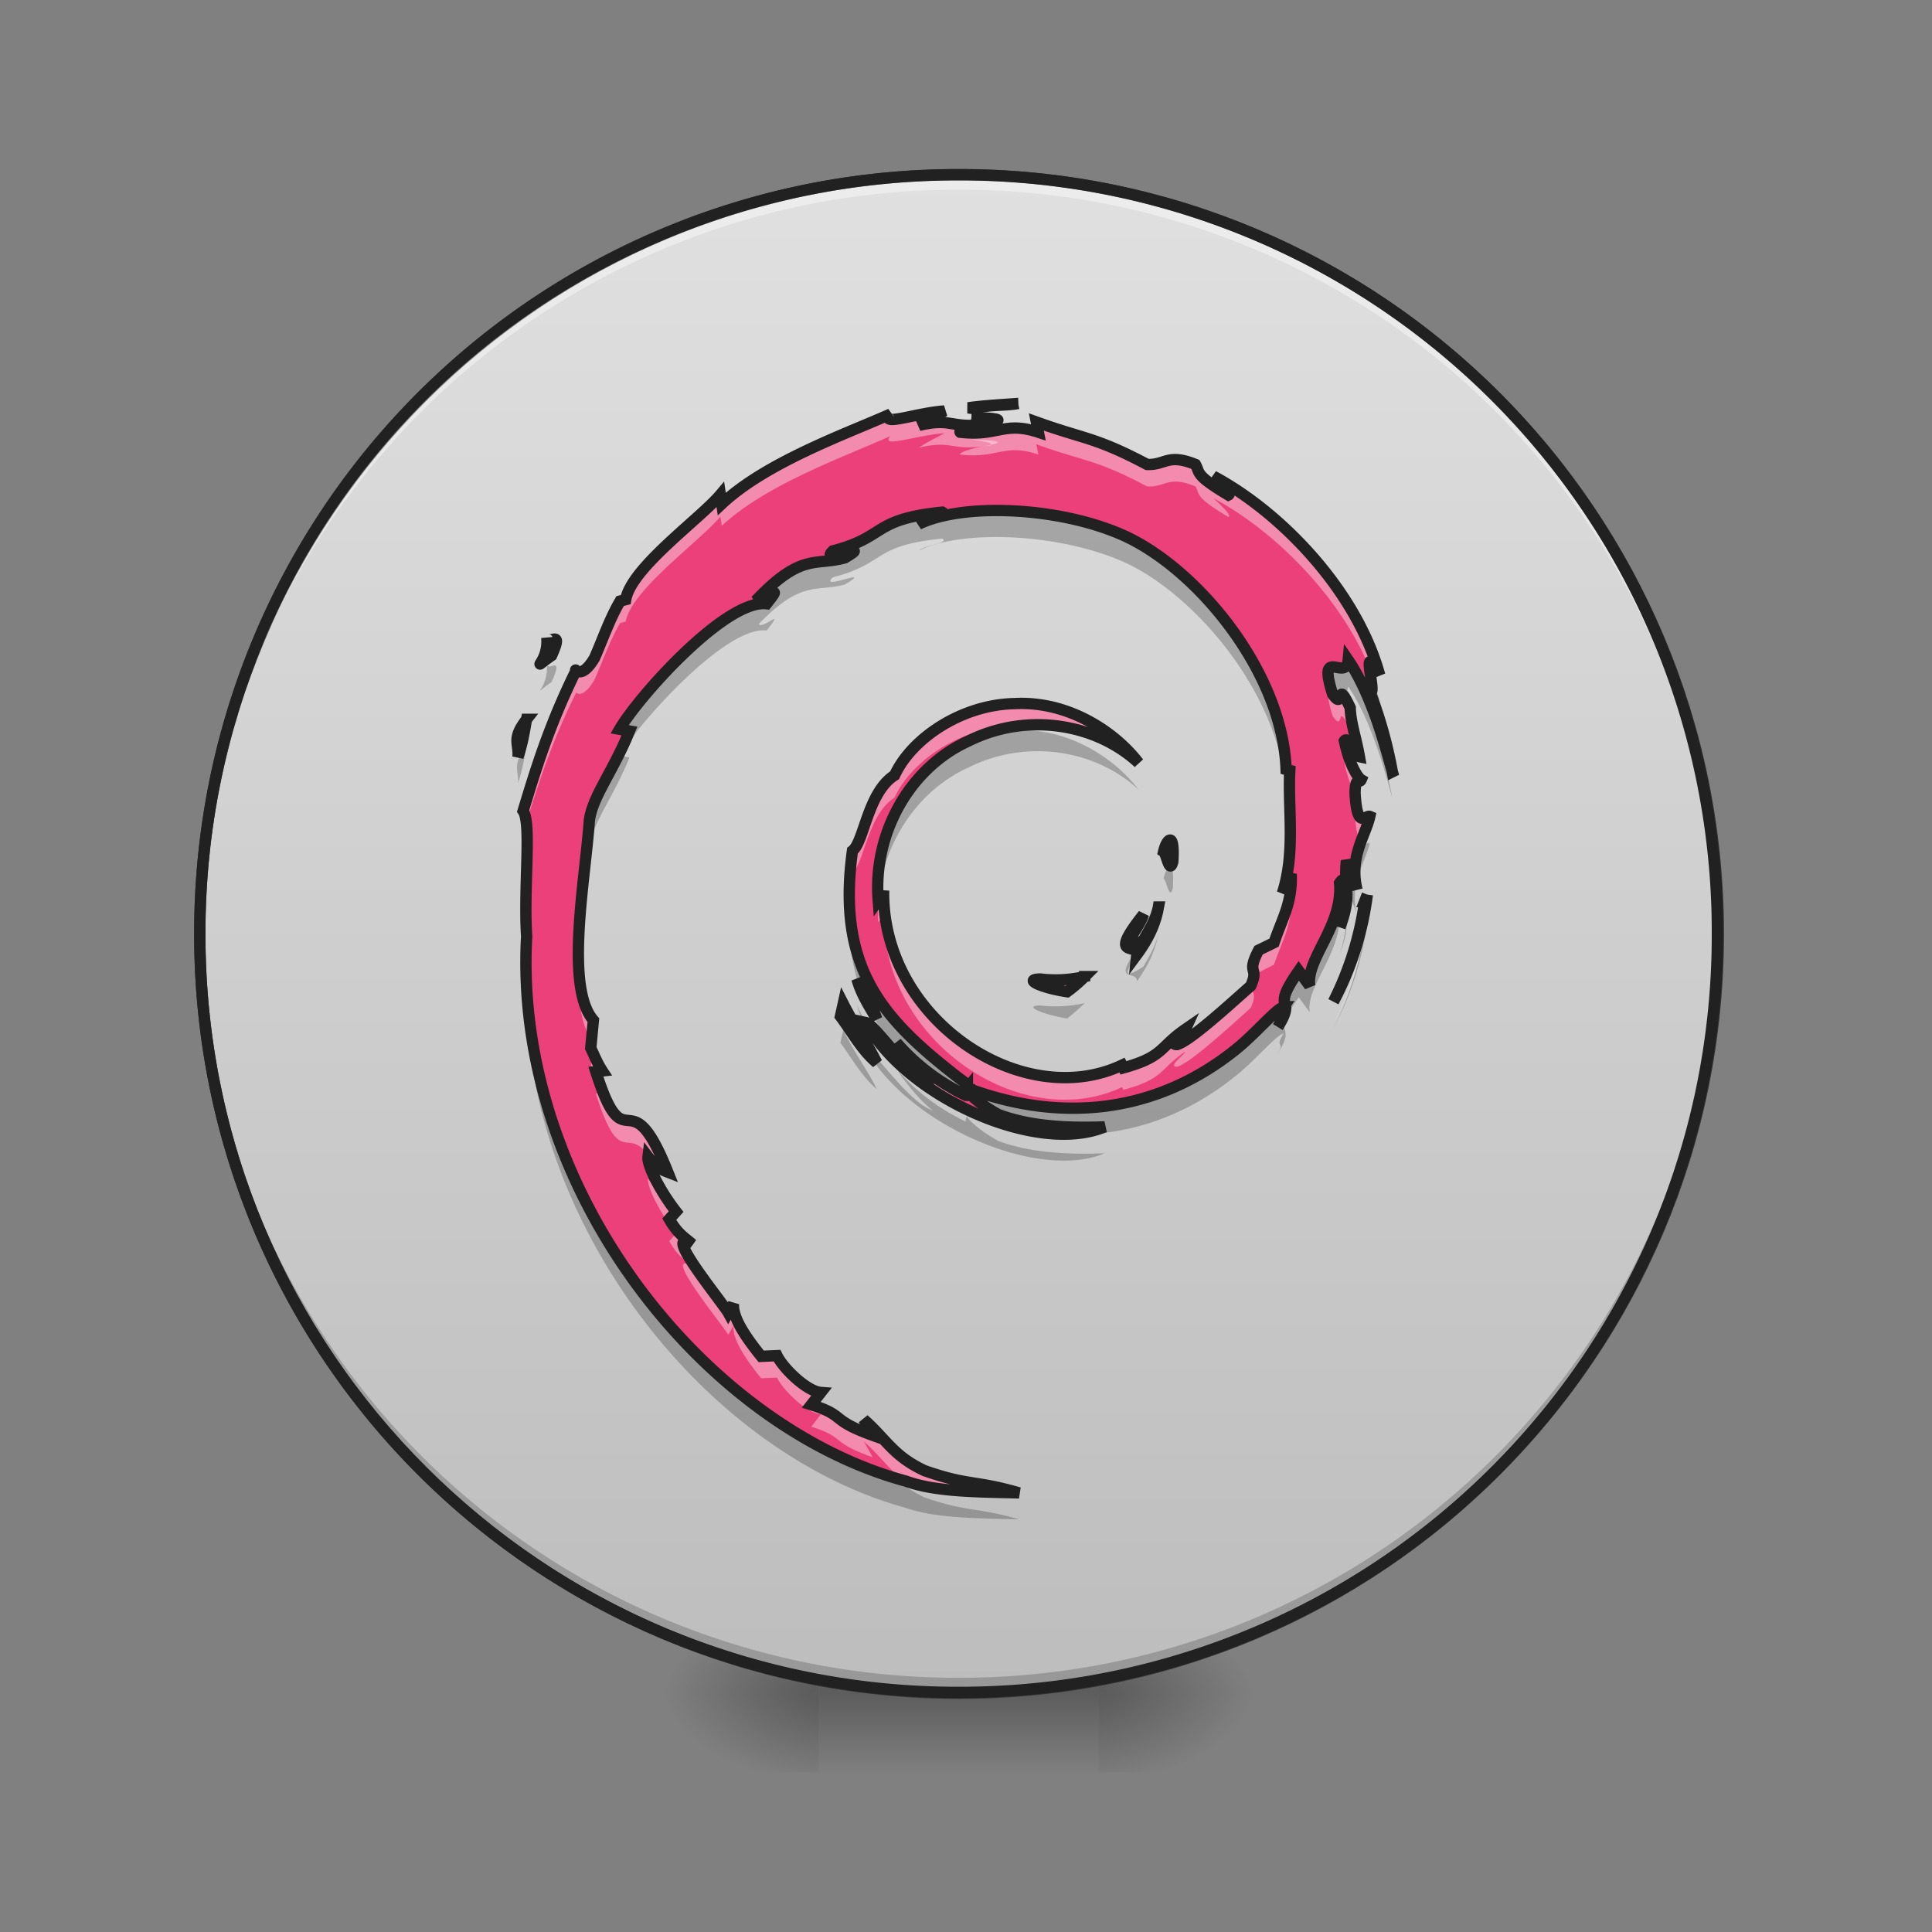 <svg xmlns="http://www.w3.org/2000/svg" width="22pt" height="22pt" viewBox="0 0 22 22"><rect x="0" y="0" width="22" height="22" fill="#808080" stroke="none"/><defs><radialGradient id="a" gradientUnits="userSpaceOnUse" cx="450.909" cy="189.579" fx="450.909" fy="189.579" r="21.167" gradientTransform="matrix(0 -.054 -.097 0 30.61 43.722)"><stop offset="0" stop-opacity=".314"/><stop offset=".222" stop-opacity=".275"/><stop offset="1" stop-opacity="0"/></radialGradient><radialGradient id="b" gradientUnits="userSpaceOnUse" cx="450.909" cy="189.579" fx="450.909" fy="189.579" r="21.167" gradientTransform="matrix(0 .054 .097 0 -8.78 -5.175)"><stop offset="0" stop-opacity=".314"/><stop offset=".222" stop-opacity=".275"/><stop offset="1" stop-opacity="0"/></radialGradient><radialGradient id="c" gradientUnits="userSpaceOnUse" cx="450.909" cy="189.579" fx="450.909" fy="189.579" r="21.167" gradientTransform="matrix(0 -.054 .097 0 -8.78 43.722)"><stop offset="0" stop-opacity=".314"/><stop offset=".222" stop-opacity=".275"/><stop offset="1" stop-opacity="0"/></radialGradient><radialGradient id="d" gradientUnits="userSpaceOnUse" cx="450.909" cy="189.579" fx="450.909" fy="189.579" r="21.167" gradientTransform="matrix(0 .054 -.097 0 30.61 -5.175)"><stop offset="0" stop-opacity=".314"/><stop offset=".222" stop-opacity=".275"/><stop offset="1" stop-opacity="0"/></radialGradient><linearGradient id="e" gradientUnits="userSpaceOnUse" x1="255.323" y1="233.5" x2="255.323" y2="254.667" gradientTransform="matrix(.009 0 0 .043 8.57 9.24)"><stop offset="0" stop-opacity=".275"/><stop offset="1" stop-opacity="0"/></linearGradient><linearGradient id="f" gradientUnits="userSpaceOnUse" x1="254" y1="-168.667" x2="254" y2="233.5"><stop offset="0" stop-color="#e0e0e0"/><stop offset="1" stop-color="#bdbdbd"/></linearGradient><linearGradient id="g" gradientUnits="userSpaceOnUse" x1="43.868" y1="110.437" x2="43.868" y2="-.879" gradientTransform="matrix(.011 0 0 .011 0 0)"><stop offset="0" stop-color="#ec407a"/><stop offset="1" stop-color="#f06292"/></linearGradient><linearGradient id="h" gradientUnits="userSpaceOnUse" x1="43.868" y1="110.437" x2="43.868" y2="-.879" gradientTransform="matrix(.114 0 0 .114 5.897 4.593)"><stop offset="0" stop-color="#ec407a"/><stop offset="1" stop-color="#f06292"/></linearGradient><linearGradient id="i" gradientUnits="userSpaceOnUse" x1="43.868" y1="110.437" x2="43.868" y2="-.879" gradientTransform="matrix(.114 0 0 .114 5.897 4.593)"><stop offset="0" stop-color="#ec407a"/><stop offset="1" stop-color="#f06292"/></linearGradient><linearGradient id="j" gradientUnits="userSpaceOnUse" x1="43.868" y1="110.437" x2="43.868" y2="-.879" gradientTransform="matrix(.114 0 0 .114 5.897 4.593)"><stop offset="0" stop-color="#ec407a"/><stop offset="1" stop-color="#f06292"/></linearGradient></defs><path d="M12.508 19.273h1.816v-.91h-1.816zm0 0" fill="url(#a)"/><path d="M9.324 19.273h-1.82v.91h1.82zm0 0" fill="url(#b)"/><path d="M9.324 19.273h-1.82v-.91h1.82zm0 0" fill="url(#c)"/><path d="M12.508 19.273h1.816v.91h-1.816zm0 0" fill="url(#d)"/><path d="M9.324 19.047h3.184v1.137H9.324zm0 0" fill="url(#e)"/><path d="M253.976-168.64c111.08 0 201.071 89.99 201.071 201.07 0 111.081-89.991 201.073-201.071 201.073-110.99 0-201.072-89.992-201.072-201.072s90.082-201.072 201.072-201.072zm0 0" transform="matrix(.043 0 0 .043 0 9.24)" fill="url(#f)" stroke-width="3" stroke-linecap="round" stroke="#333"/><path d="M10.914 19.273a8.624 8.624 0 0 1-8.64-8.64v-.086a8.624 8.624 0 0 0 8.64 8.558 8.62 8.62 0 0 0 8.64-8.558v.086a8.621 8.621 0 0 1-8.64 8.64zm0 0" fill-opacity=".196"/><path d="M10.914 1.992a8.621 8.621 0 0 0-8.64 8.64v.087a8.624 8.624 0 0 1 8.64-8.559 8.62 8.62 0 0 1 8.64 8.559v-.086c0-4.79-3.85-8.64-8.64-8.64zm0 0" fill="#fff" fill-opacity=".392"/><path d="M10.914 1.926a8.686 8.686 0 0 0-8.703 8.707 8.686 8.686 0 0 0 8.703 8.703 8.686 8.686 0 0 0 8.707-8.703 8.687 8.687 0 0 0-8.707-8.707zm0 .129a8.557 8.557 0 0 1 8.578 8.578 8.556 8.556 0 0 1-8.578 8.574 8.556 8.556 0 0 1-8.574-8.574 8.556 8.556 0 0 1 8.574-8.578zm0 0" fill="#212121"/><path d="M11.594 4.895c-.192.015-.383.027-.57.05l.081.012c.137-.05.34-.027.489-.062zm-.84.09c-.313.015-.746.18-.613.03-.508.227-1.414.548-1.922 1.024l-.016-.105c-.234.277-1.015.836-1.078 1.195l-.063.016c-.12.203-.199.437-.292.648-.16.27-.235.105-.211.144-.313.633-.47 1.165-.602 1.602.098.14.004.856.04 1.426-.157 2.828 1.983 5.57 4.323 6.207.34.121.852.117 1.285.129-.511-.145-.578-.078-1.078-.25-.359-.172-.437-.363-.691-.586l.101.18c-.5-.176-.292-.22-.699-.348l.11-.14c-.16-.012-.43-.274-.5-.419l-.18.008c-.211-.262-.324-.453-.316-.598l-.059.102c-.063-.113-.781-.984-.41-.781-.07-.063-.16-.106-.262-.285l.078-.086c-.18-.23-.332-.528-.32-.625.098.129.164.152.226.175-.449-1.125-.476-.062-.82-1.144l.074-.004c-.054-.086-.09-.176-.132-.266l.03-.312c-.327-.379-.093-1.606-.046-2.277.035-.274.273-.563.457-1.02l-.113-.02c.215-.367 1.21-1.484 1.675-1.425.223-.285-.046-.004-.09-.075.493-.507.65-.359.981-.449.356-.215-.309.082-.137-.082.618-.16.438-.36 1.246-.441.086.05-.199.074-.27.137.517-.25 1.634-.192 2.36.14.84.395 1.785 1.559 1.825 2.652l.043.012c-.024.434.066.938-.086 1.399l.101-.22c.012.333-.098.497-.195.782l-.176.086c-.148.285.012.18-.09.406-.226.2-.691.63-.84.672-.105-.004.075-.129.098-.18-.305.211-.242.317-.707.442l-.016-.031c-1.144.539-2.738-.528-2.714-1.985-.012.09-.036.067-.063.106-.059-.75.348-1.504 1.031-1.813.668-.332 1.453-.195 1.934.254-.262-.347-.79-.71-1.41-.676-.606.008-1.176.395-1.367.813-.31.2-.348.758-.481.86-.184 1.343.344 1.921 1.234 2.605.07.047.079.074.075.101v-.004c1.05.395 2.132.301 3.043-.43.23-.179.484-.488.558-.491-.11.168.02.082-.066.226.23-.371-.102-.152.238-.64l.125.171c-.047-.308.383-.683.34-1.172.098-.148.11.16.004.504.144-.379.039-.441.074-.754.043.106.094.215.121.329-.094-.368.098-.621.145-.832-.047-.024-.145.16-.168-.274.004-.187.05-.098.07-.144-.035-.024-.133-.168-.191-.446.043-.066.113.168.171.18-.039-.223-.101-.39-.105-.559-.168-.355-.059.047-.2-.152-.179-.566.153-.133.177-.39.273.398.43 1.015.503 1.273a5.108 5.108 0 0 0-.253-.906c.085.035-.133-.641.109-.196-.262-.953-1.113-1.847-1.895-2.265.094.086.215.199.172.215-.386-.231-.32-.25-.375-.348-.316-.13-.34.012-.55 0-.598-.317-.711-.285-1.262-.48l.023.117c-.394-.133-.46.046-.89 0-.024-.024.136-.075.273-.094-.383.05-.367-.078-.742.012.094-.063.191-.106.289-.16zm.262 7.71c-.004 0-.008.004-.004.012 0-.004 0-.008.004-.012zm-.004.012c-.008.02-.02.04-.012.066a2.415 2.415 0 0 1-.793-.601c.121.172.246.34.414.473-.281-.094-.652-.676-.762-.7.48.86 1.95 1.508 2.72 1.188-.356.012-.81.008-1.208-.14-.152-.079-.355-.235-.36-.286zM6.227 7.551v0zm0 .015c.023.286-.22.395.054.2.145-.32-.039-.114-.054-.2zm-.23.926c-.177.227-.083.278-.099.43.063-.195.075-.317.098-.43zm7.327 1.375c-.027 0-.058.067-.074.137.035.02.066.258.105.11.012-.184-.007-.247-.03-.247zm-.133.762c-.027.137-.101.254-.171.379-.383.242-.036-.145 0-.29-.415.52-.06.31-.075.458.125-.172.215-.356.246-.547zm-.84.793a1.48 1.48 0 0 1-.507.027c-.207.004.039.106.308.149.075-.059.141-.118.2-.176zm-2.593.027c.047.168.137.309.226.457l-.066-.187c-.07-.078-.113-.176-.16-.27zm-.156.281l-.032.145c.137.184.242.383.414.527-.12-.242-.214-.343-.382-.672zm0 0" fill-opacity=".235"/><path d="M11.063 5.055c.113.02.238.035.222.062.117-.027.145-.05-.223-.062M11.285 5.117l-.078.016.07-.008.008-.008M15.57 10.492l-.03.074a3.641 3.641 0 0 1-.356 1.145c.203-.383.332-.797.386-1.219" fill-opacity=".235"/><path d="M11.594 4.594c-.192.015-.383.023-.57.05l.081.012c.137-.054.34-.031.489-.062zm-.84.086c-.313.02-.746.183-.613.035-.508.226-1.414.547-1.922 1.023l-.016-.105c-.234.277-1.015.832-1.078 1.195l-.063.016c-.12.203-.199.437-.292.648-.16.27-.235.102-.211.145-.313.633-.47 1.164-.602 1.597.098.145.004.86.04 1.43-.157 2.828 1.983 5.57 4.323 6.203.34.125.852.121 1.285.133-.511-.148-.578-.078-1.078-.254-.359-.168-.437-.36-.691-.582l.101.18c-.5-.18-.292-.219-.699-.348l.11-.14c-.16-.012-.43-.274-.5-.418l-.18.007c-.211-.261-.324-.453-.316-.597l-.059.101c-.063-.113-.781-.984-.41-.781-.07-.066-.16-.105-.262-.285l.078-.086c-.18-.23-.332-.527-.32-.625.098.129.164.152.226.176-.449-1.125-.476-.063-.82-1.145l.074-.008c-.054-.082-.09-.172-.132-.261l.03-.317c-.327-.375-.093-1.601-.046-2.273.035-.274.273-.563.457-1.02l-.113-.02c.215-.37 1.21-1.484 1.675-1.429.223-.281-.046 0-.09-.07.493-.508.65-.36.981-.453.356-.211-.309.085-.137-.079.618-.16.438-.359 1.246-.441.086.047-.199.074-.27.137.517-.25 1.634-.196 2.36.14.84.395 1.785 1.559 1.825 2.653l.043.011c-.024.434.066.938-.086 1.399l.101-.219c.012.332-.098.492-.195.781l-.176.086c-.148.285.012.18-.09.407-.226.199-.691.628-.84.668-.105 0 .075-.125.098-.176-.305.21-.242.312-.707.441l-.016-.031c-1.144.539-2.738-.527-2.714-1.988-.012.093-.036.07-.063.109-.059-.75.348-1.504 1.031-1.813.668-.332 1.453-.195 1.934.25-.262-.343-.79-.707-1.41-.675-.606.011-1.176.398-1.367.816-.31.195-.348.758-.481.86-.184 1.343.344 1.921 1.234 2.605.07.047.079.074.075.098 1.05.394 2.132.296 3.043-.43.23-.18.484-.488.558-.492-.11.168.02.082-.066.226.23-.37-.102-.152.238-.64l.125.172c-.047-.309.383-.684.34-1.172.098-.149.11.16.004.504.144-.383.039-.442.074-.758.043.105.094.219.121.332-.094-.371.098-.621.145-.836-.047-.02-.145.164-.168-.27.004-.191.05-.101.07-.148-.035-.02-.133-.164-.191-.441.043-.067.113.167.171.18-.039-.223-.101-.391-.105-.56-.168-.355-.059.047-.2-.152-.179-.566.153-.133.177-.39.273.398.43 1.015.503 1.273a5.108 5.108 0 0 0-.253-.906c.085.035-.133-.645.109-.196-.262-.953-1.113-1.847-1.895-2.265.094.086.215.195.172.215-.386-.23-.32-.25-.375-.348-.316-.129-.34.008-.55 0-.598-.316-.711-.285-1.262-.484l.023.117c-.394-.129-.46.05-.89 0-.024-.02.136-.07.273-.09-.383.05-.367-.078-.742.012.094-.063.191-.106.289-.164zm.262 7.71c-.004.005-.008.008-.004.016 0-.004 0-.008.004-.015zm-.004.016c-.008.02-.02.04-.012.067a2.415 2.415 0 0 1-.793-.602c.121.172.246.34.414.473-.281-.094-.652-.676-.762-.7.48.86 1.95 1.508 2.72 1.188-.356.012-.81.008-1.208-.14-.152-.079-.355-.235-.36-.286zM6.227 7.25v0zm0 .016c.023.285-.22.39.054.199.145-.32-.039-.113-.054-.2zm-.23.925c-.177.227-.083.274-.099.43.063-.195.075-.316.098-.43zm7.327 1.375c-.027 0-.058.063-.074.133.035.024.066.262.105.114.012-.184-.007-.247-.03-.247zm-.133.762c-.027.137-.101.254-.171.379-.383.242-.036-.145 0-.293-.415.524-.06.313-.075.457.125-.168.215-.351.246-.543zm-.84.793a1.48 1.48 0 0 1-.507.027c-.207.004.039.106.308.145.075-.055.141-.113.2-.172zm-2.593.027c.047.168.137.309.226.457l-.066-.187c-.07-.078-.113-.176-.16-.27zm-.156.282l-.032.144c.137.184.242.383.414.528-.12-.243-.214-.344-.382-.672zm0 0" fill="url(#g)"/><path d="M11.063 4.754c.113.02.238.035.222.059.117-.024.145-.051-.223-.06" fill="url(#h)"/><path d="M11.285 4.813l-.078.015.07-.004.008-.011" fill="url(#i)"/><path d="M15.57 10.188l-.03.078a3.62 3.62 0 0 1-.356 1.14c.203-.379.332-.797.386-1.219" fill="url(#j)"/><path d="M11.594 4.594c-.192.015-.383.023-.57.05l.081.012c.137-.054.34-.031.489-.062zm-.84.086c-.313.02-.746.183-.613.035-.508.226-1.414.547-1.922 1.023l-.016-.105c-.234.277-1.015.832-1.078 1.195l-.063.016c-.12.203-.199.437-.292.648-.16.27-.235.102-.211.145-.313.633-.47 1.164-.602 1.597.02.028.031.075.035.137.13-.414.281-.906.567-1.48-.024-.043.05.12.21-.149.094-.21.172-.441.293-.648l.063-.016c.063-.36.844-.914 1.078-1.195l.016.105c.508-.476 1.414-.793 1.922-1.023-.133.148.3-.012.613-.031-.098.054-.195.097-.29.164.376-.09.36.035.743-.016-.137.02-.297.074-.273.094.43.05.496-.133.89 0l-.023-.117c.55.199.664.164 1.261.48.211.012.235-.129.551 0 .055.098-.011.117.375.348.043-.016-.078-.125-.172-.215.692.371 1.434 1.105 1.778 1.93-.008-.09.008-.118.117.085-.262-.953-1.113-1.847-1.895-2.265.094.086.215.195.172.215-.386-.23-.32-.25-.375-.348-.316-.129-.34.008-.55 0-.598-.316-.711-.285-1.262-.484l.023.117c-.394-.129-.46.05-.89 0-.024-.02.136-.07.273-.09-.383.05-.367-.078-.742.012.094-.063.191-.106.289-.164zM6.227 7.25v0zm0 .016c.02.261-.18.37 0 .238V7.5v.004c.015-.012.03-.024.054-.04.145-.32-.039-.112-.054-.198zm9.375.52c-.028 0 .007.155.02.26.112.294.187.587.233.743a5.108 5.108 0 0 0-.253-.906c.023.008.023-.031.02-.086-.009-.008-.017-.012-.02-.012zm-.442.062c-.043.011-.058.07.016.308.14.2.031-.203.199.153.004.074.016.144.031.218.024.043.051.086.074.09-.039-.222-.101-.39-.105-.558-.168-.356-.059.046-.2-.153-.003-.023-.01-.039-.015-.058zm-3.547.164h-.058c-.606.011-1.176.398-1.367.816-.31.195-.348.758-.481.86a3.504 3.504 0 0 0-.035.62c.004-.117.015-.238.035-.37.133-.102.172-.66.48-.856.192-.422.762-.809 1.368-.816.03-.004.058-.004.09-.004.492-.047.98.113 1.32.425-.254-.332-.754-.687-1.352-.675zm-5.617.18c-.176.226-.082.273-.098.425 0-.008.004-.015.008-.027.055-.18.067-.29.09-.399zM7.09 8.5a.667.667 0 0 1-.035.055l.008.004c.007-.02.019-.04.027-.059zm8.234.176c-.004 0-.011.004-.015.011.035.165.082.282.12.352v-.012c.005-.191.051-.101.071-.148-.004 0-.012-.008-.02-.016v.004c-.05-.008-.113-.187-.156-.191zm-.64.347v.047c0-.015.004-.03.004-.047zm.757.149c-.004.02-.011.05-.011.105.011.215.039.278.074.29.035-.098.074-.184.094-.27-.04-.016-.118.117-.157-.125zm-2.117.394c-.027 0-.058.063-.074.133.02.012.035.082.055.13.008-.009.011-.013.02-.013.007 0 .015.008.023.024 0-.008.004-.016.007-.027.012-.184-.007-.247-.03-.247zm1.367.02a2.013 2.013 0 0 1-.09.586l.083-.172a3.68 3.68 0 0 0 .007-.414zM6 9.726c-.004.223-.016.485-.012.739.004-.277.02-.547.012-.738zm9.438.329v.015c.003.02.011.04.015.063-.004-.028-.012-.051-.015-.078zm-.106.02c0 .007 0 .01-.004.015a.586.586 0 0 1-.004.14c.004.028.004.047.004.07.016-.085.008-.152.004-.226zm-5.27.066c-.011.093-.035.07-.062.109v-.02c-.004.09-.004.18 0 .27.027-.035.05-.016.063-.105-.024 1.457 1.57 2.527 2.714 1.984l.016.031c.465-.125.402-.23.707-.437-.023.047-.203.172-.098.175.149-.039.614-.468.84-.671.102-.223-.058-.122.09-.403l.176-.09c.097-.285.207-.445.195-.78l-.027.066c-.04.152-.106.285-.168.464l-.176.086c-.148.285.012.18-.09.407-.226.199-.691.628-.84.668-.105 0 .075-.125.098-.176-.305.21-.242.312-.707.441l-.016-.031c-1.144.539-2.738-.527-2.714-1.988zm5.258.148a1.645 1.645 0 0 1-.062.27c.039-.098.058-.176.07-.243-.004-.011-.004-.02-.008-.027zm-2.129.04c-.027.136-.101.253-.171.378l-.02.012c-.016.035-.04.074-.063.113.008.008.012.02.008.04.125-.169.215-.352.246-.544zm-.171.085c-.313.395-.184.371-.11.399.016-.02.031-.047.05-.075-.288.168.024-.183.06-.324zm-7.028.383c-.004.098-.004.191-.004.289.004-.059.004-.113.008-.168-.004-.04-.004-.082-.004-.121zm.598.187c-.012.36.02.68.144.856l.024-.223c-.113-.129-.16-.36-.168-.633zm5.762.137a1.48 1.48 0 0 1-.508.027c-.207.004.039.106.308.145.075-.055.141-.113.2-.172zm-2.594.027c.047.168.137.309.226.457l-.007-.023a1.687 1.687 0 0 1-.168-.336c-.02-.031-.036-.066-.051-.098zm-.156.282l-.032.144c.137.184.242.383.414.528-.004-.016-.011-.028-.02-.04a1.51 1.51 0 0 1-.105-.167c.004 0 .008.003.016.007-.078-.129-.16-.25-.273-.472zm.257.215c.004.003.008.011.012.015-.004-.004-.008-.012-.012-.015zm.067.046l.043.121c.242.336.629.626 1.047.825 0-.024-.012-.051-.075-.094a5.208 5.208 0 0 1-.664-.574c.102.136.211.27.344.375-.238-.082-.539-.508-.695-.653zm-3.18.286l-.02.207c.044.09.079.18.133.265l-.074.004c.297.934.356.277.656.793.063.066.118.082.164.102-.449-1.125-.476-.063-.82-1.145l.074-.008c-.046-.066-.078-.144-.113-.218zm4.328.687c.504.23 1.047.32 1.438.191a3.288 3.288 0 0 1-1.438-.19zm-3.695.758c-.012.098.14.394.32.625l-.078.086c.102.183.191.222.262.285-.371-.203.347.672.41.781l.059-.101c-.008.144.105.336.316.597l.18-.008c.07.145.34.407.5.418l-.11.141c.407.129.2.172.7.348l-.102-.18c.187.164.281.313.46.45.009 0 .017.003.024.003.34.125.852.121 1.285.133-.511-.148-.578-.078-1.078-.254-.359-.168-.437-.36-.691-.582l.101.18c-.5-.18-.292-.219-.699-.348l.11-.14c-.16-.012-.43-.274-.5-.418l-.18.007c-.211-.261-.324-.453-.316-.597l-.059.101c-.063-.113-.781-.984-.41-.781-.07-.066-.16-.105-.262-.285l.078-.086a2.045 2.045 0 0 1-.152-.223.464.464 0 0 1-.168-.152zm0 0" fill="#fff" fill-opacity=".392"/><path d="M11.063 4.754c.113.02.238.035.222.059.117-.024.145-.051-.223-.06M11.285 4.813l-.078.015.07-.004.008-.011M15.57 10.188l-.03.078a3.62 3.62 0 0 1-.356 1.14c.203-.379.332-.797.386-1.219M11.063 5.004c.113.02.238.035.222.062.117-.027.145-.05-.223-.062M11.285 5.066l-.078.016.07-.008.008-.008" fill="#fff" fill-opacity=".392"/><path d="M15.57 10.441l-.03.075a3.641 3.641 0 0 1-.356 1.144c.203-.383.332-.797.386-1.219" fill="#fff" fill-opacity=".392"/><path d="M11.594 4.594c-.192.015-.383.023-.57.05l.081.012c.137-.054.34-.031.489-.062zm-.84.086c-.313.02-.746.183-.613.035-.508.226-1.414.547-1.922 1.023l-.016-.105c-.234.277-1.016.832-1.078 1.195l-.063.016c-.12.203-.199.437-.292.648-.16.27-.235.102-.211.145-.313.633-.47 1.164-.602 1.597.098.145.004.86.04 1.43-.157 2.828 1.983 5.57 4.323 6.203.34.125.852.121 1.285.133-.511-.148-.578-.078-1.078-.254-.359-.168-.437-.36-.691-.582l.101.18c-.5-.18-.292-.219-.699-.348l.11-.14c-.16-.012-.43-.274-.5-.419l-.18.008c-.211-.261-.324-.453-.316-.597l-.059.101c-.063-.113-.781-.984-.41-.781-.07-.066-.16-.106-.262-.285l.078-.086c-.18-.23-.332-.527-.32-.625.098.129.164.152.226.176-.449-1.125-.476-.063-.82-1.145l.074-.008c-.054-.082-.09-.172-.132-.261l.03-.317c-.327-.375-.093-1.601-.046-2.273.035-.274.273-.563.457-1.02l-.113-.02c.215-.37 1.21-1.484 1.675-1.429.223-.281-.046 0-.09-.07.493-.508.65-.36.981-.453.356-.211-.309.085-.137-.079.618-.16.438-.359 1.246-.441.086.047-.199.074-.27.137.517-.25 1.634-.196 2.36.14.84.395 1.785 1.559 1.825 2.653l.042.011c-.023.434.067.938-.085 1.399l.101-.219c.012.332-.098.492-.195.781l-.176.086c-.148.285.012.18-.09.407-.226.199-.691.628-.84.668-.105 0 .075-.125.098-.176-.305.21-.242.312-.707.441l-.016-.031c-1.144.539-2.738-.527-2.715-1.988-.011.093-.035.07-.062.109-.059-.75.348-1.504 1.031-1.813.668-.332 1.453-.195 1.934.25-.262-.343-.79-.707-1.41-.675-.606.011-1.176.398-1.368.816-.308.195-.347.758-.48.86-.184 1.343.344 1.921 1.234 2.605.07.047.079.074.075.098 1.05.394 2.132.296 3.043-.43.23-.18.484-.488.558-.492-.11.168.02.082-.066.226.23-.37-.102-.152.238-.64l.125.172c-.047-.309.383-.684.34-1.172.098-.149.11.16.004.504.144-.383.039-.442.074-.758.043.105.094.219.121.332-.094-.371.098-.621.145-.836-.047-.02-.145.164-.168-.27.004-.191.05-.101.07-.148-.035-.02-.133-.164-.191-.442.043-.066.113.168.171.18-.039-.222-.101-.39-.105-.558-.168-.356-.059.046-.2-.153-.179-.566.153-.133.177-.39.273.398.43 1.015.503 1.273a5.108 5.108 0 0 0-.253-.906c.085.035-.133-.645.109-.196-.262-.953-1.113-1.847-1.895-2.265.094.086.215.195.172.215-.386-.23-.32-.25-.375-.348-.316-.129-.34.008-.55 0-.598-.316-.711-.285-1.262-.484l.023.117c-.394-.129-.46.05-.89 0-.024-.02.136-.07.273-.09-.383.05-.367-.078-.742.012.094-.063.191-.106.289-.164zm.262 7.71c-.004.005-.008.008-.004.016 0-.004 0-.008.004-.015zm-.004.016c-.008.02-.02.04-.012.067a2.415 2.415 0 0 1-.793-.602c.121.172.246.34.414.473-.281-.094-.652-.676-.762-.7.48.86 1.95 1.508 2.72 1.188-.356.012-.81.008-1.208-.14-.152-.079-.355-.235-.36-.286zM6.227 7.25v0zm0 .016c.023.285-.22.39.054.199.145-.32-.039-.113-.054-.2zm-.23.925c-.177.227-.083.274-.099.43.063-.195.075-.316.098-.43zm7.327 1.375c-.027 0-.058.063-.074.133.035.024.066.262.105.113.012-.183-.007-.246-.03-.246zm-.133.762c-.027.137-.101.254-.171.379-.383.242-.036-.145 0-.293-.415.523-.06.313-.075.457.125-.168.215-.351.246-.543zm-.84.793a1.48 1.48 0 0 1-.507.027c-.207.004.039.106.308.145.075-.055.141-.113.2-.172zm-2.593.027c.047.168.137.309.226.457l-.066-.187c-.07-.078-.113-.176-.16-.27zm-.156.282l-.032.144c.137.184.242.383.414.528-.12-.243-.214-.344-.382-.672zm0 0" fill="none" stroke-width=".129" stroke="#212121"/><path d="M11.062 4.754c.114.02.239.035.223.058.117-.023.145-.05-.223-.058M11.285 4.812l-.078.016.07-.004.008-.012M15.57 10.187l-.031.079a3.62 3.62 0 0 1-.355 1.14c.203-.379.332-.797.386-1.219" fill="none" stroke-width=".129" stroke="#212121"/></svg>